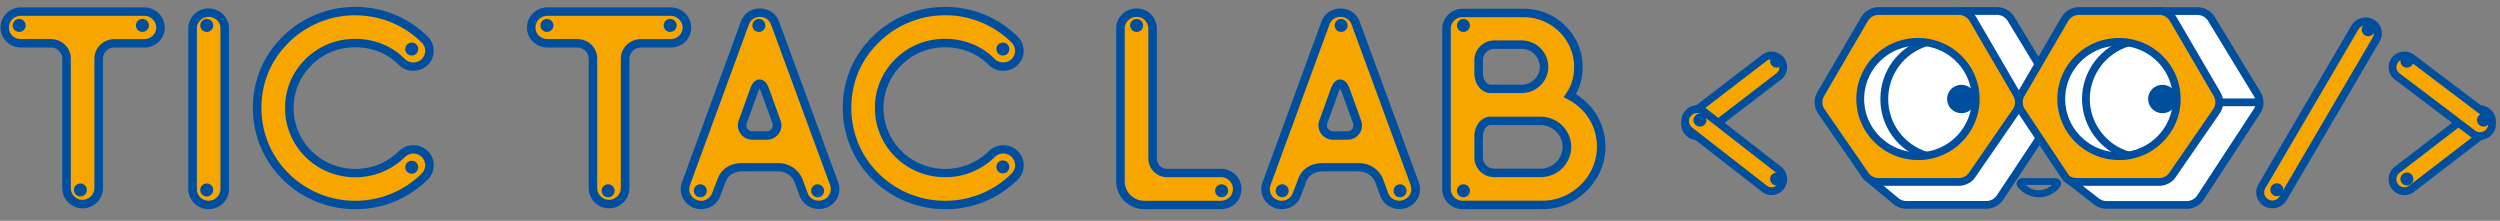 <svg xmlns="http://www.w3.org/2000/svg" width="385" height="34" viewBox="0 0 385 34"><rect x="0" y="0" width="385" height="34" fill="#808080" stroke="none"/><g fill="none" fill-rule="nonzero"><path fill="#F7A600" d="M10.24 9.052a2.373 2.373 0 0 0-2.324-2.378H3.222C1.828 6.674.728 5.588.728 4.25c0-1.338 1.1-2.462 2.494-2.462h18.992c1.355 0 2.494 1.086 2.494 2.462 0 1.377-1.139 2.424-2.494 2.424h-4.655c-1.31.038-2.37 1.086-2.37 2.378V28.97c0 1.338-1.1 2.462-2.494 2.462a2.453 2.453 0 0 1-2.456-2.462V9.052Z"/><path fill="#004F9E" d="M12.695 32.082a3.115 3.115 0 0 1-3.106-3.112V9.052c0-.94-.744-1.705-1.689-1.736H3.23C1.487 7.316.077 5.94.077 4.25S1.464 1.138 3.23 1.138H22.22c1.743 0 3.153 1.4 3.153 3.112 0 1.713-1.418 3.074-3.153 3.074h-4.655c-.952.03-1.711.795-1.711 1.736v19.918c0 1.72-1.418 3.111-3.153 3.111l-.007-.007ZM3.222 2.43c-1.03 0-1.843.795-1.843 1.812s.805 1.774 1.843 1.774h4.694c1.68.053 2.982 1.384 2.982 3.027v19.918c0 .987.82 1.812 1.797 1.812.975 0 1.843-.81 1.843-1.812V9.052c0-1.644 1.317-2.974 3.005-3.028h4.678c1 0 1.844-.81 1.844-1.774 0-.963-.83-1.812-1.844-1.812H3.222v-.007Z"/><path fill="#F7A600" d="M47.51 9.55a9.854 9.854 0 0 0-2.959 7.056 9.991 9.991 0 0 0 2.959 7.103c3.973 3.923 10.41 3.923 14.383 0a2.491 2.491 0 0 1 3.508 0 2.415 2.415 0 0 1 0 3.464c-2.873 2.837-6.645 4.389-10.704 4.389-4.058 0-7.822-1.545-10.704-4.389-2.873-2.837-4.399-6.553-4.399-10.567s1.526-7.684 4.4-10.52c2.873-2.837 6.645-4.39 10.703-4.39 4.059 0 7.823 1.545 10.704 4.39a2.415 2.415 0 0 1 0 3.463 2.498 2.498 0 0 1-3.508 0c-1.906-1.965-4.485-2.92-7.196-2.92-2.71 0-5.204.963-7.195 2.92h.008Z"/><path fill="#004F9E" d="M54.705 32.212c-4.213 0-8.179-1.621-11.169-4.573-2.958-2.92-4.593-6.835-4.593-11.025s1.588-8.02 4.593-10.98c2.99-2.951 6.956-4.572 11.17-4.572 4.213 0 8.178 1.629 11.168 4.572a3.073 3.073 0 0 1 0 4.381c-1.193 1.178-3.253 1.178-4.438 0-1.712-1.766-4.097-2.73-6.723-2.73-2.626 0-4.91.949-6.73 2.738-1.782 1.766-2.766 4.106-2.766 6.599a9.31 9.31 0 0 0 2.773 6.644c3.71 3.662 9.744 3.662 13.454 0a3.126 3.126 0 0 1 2.215-.91c.836 0 1.626.321 2.223.91a3.073 3.073 0 0 1 0 4.381c-2.99 2.951-6.956 4.572-11.17 4.572l-.007-.007Zm0-29.858a14.48 14.48 0 0 0-10.24 4.198c-2.749 2.714-4.205 6.193-4.205 10.062 0 3.869 1.495 7.424 4.206 10.108a14.523 14.523 0 0 0 10.24 4.198 14.48 14.48 0 0 0 10.238-4.198 1.783 1.783 0 0 0 0-2.546 1.822 1.822 0 0 0-1.293-.528c-.488 0-.945.191-1.286.528-4.221 4.167-11.091 4.167-15.312 0a10.54 10.54 0 0 1-3.153-7.562c0-2.867 1.116-5.505 3.153-7.516 2.068-2.034 4.709-3.112 7.652-3.112 2.943 0 5.716 1.109 7.668 3.127.674.665 1.874.673 2.571-.007a1.783 1.783 0 0 0 0-2.547 14.48 14.48 0 0 0-10.239-4.197v-.008Z"/><path fill="#F7A600" d="M34.606 4.373v24.72c0 1.376-1.1 2.461-2.494 2.461-1.394 0-2.455-1.085-2.455-2.462V4.372c0-1.337 1.1-2.423 2.455-2.423s2.494 1.086 2.494 2.424Z"/><path fill="#004F9E" d="M32.112 32.212c-1.72 0-3.114-1.4-3.114-3.112V4.373c0-1.69 1.395-3.074 3.114-3.074 1.72 0 3.152 1.376 3.152 3.074v24.72c0 1.743-1.386 3.111-3.152 3.111v.008Zm0-29.606c-.991 0-1.797.796-1.797 1.774v24.712c0 1.017.79 1.812 1.797 1.812a1.818 1.818 0 0 0 1.836-1.812V4.372c0-.993-.806-1.773-1.836-1.773v.007Z"/><path fill="#F7A600" d="M91.317 9.052a2.373 2.373 0 0 0-2.323-2.378H84.3c-1.394 0-2.494-1.086-2.494-2.424 0-1.338 1.1-2.462 2.494-2.462h18.991c1.356 0 2.494 1.086 2.494 2.462 0 1.377-1.138 2.424-2.494 2.424h-4.654c-1.31.038-2.37 1.086-2.37 2.378V28.97c0 1.338-1.1 2.462-2.495 2.462a2.453 2.453 0 0 1-2.455-2.462V9.052Z"/><path fill="#004F9E" d="M93.772 32.082c-1.719 0-3.113-1.4-3.113-3.112V9.052c0-.94-.744-1.705-1.689-1.736H84.3c-1.735 0-3.152-1.376-3.152-3.066s1.386-3.112 3.152-3.112h18.991c1.743 0 3.153 1.4 3.153 3.112 0 1.713-1.418 3.074-3.153 3.074h-4.654c-.953.03-1.712.795-1.712 1.736v19.918c0 1.72-1.418 3.111-3.153 3.111v-.007ZM84.3 2.43c-1.03 0-1.836.795-1.836 1.812s.806 1.774 1.836 1.774h4.694c1.68.053 2.982 1.384 2.982 3.027v19.918c0 .987.82 1.812 1.796 1.812.976 0 1.836-.81 1.836-1.812V9.052c0-1.644 1.317-2.974 3.005-3.028h4.678c1 0 1.844-.81 1.844-1.774 0-.963-.829-1.812-1.844-1.812H84.3v-.007Z"/><path fill="#F7A600" d="M128.44 28.259c.465 1.292-.17 2.676-1.479 3.135-1.309.458-2.75-.169-3.214-1.46l-.76-2.088c-.464-1.132-1.556-2.087-3.175-2.087h-5.538c-1.766 0-2.788.963-3.175 2.087l-.806 2.087c-.34 1.002-1.309 1.629-2.323 1.629-.341 0-.636-.038-.845-.168-1.309-.46-1.944-1.835-1.479-3.135L114.7 3.578c.341-1.002 1.27-1.63 2.324-1.63 1.053 0 1.99.628 2.331 1.591l9.093 24.72h-.008Zm-8.117-7.394-2.525-7.019c-.464-1.292-1.185-1.292-1.65 0l-1.773 4.924c-.364 1.017.403 2.095 1.495 2.095h2.215c1.1 0 1.867-1.078 1.495-2.095l-1.782-4.924 2.525 7.02Z"/><path fill="#004F9E" d="M107.97 32.212c-.473 0-.837-.069-1.123-.222a3.046 3.046 0 0 1-1.82-3.938l9.054-24.689c.418-1.246 1.58-2.056 2.943-2.056s2.525.81 2.95 2.018l9.094 24.72a3.101 3.101 0 0 1-.093 2.37 3.034 3.034 0 0 1-1.782 1.59c-1.657.581-3.477-.252-4.058-1.858l-.76-2.087c-.425-1.032-1.386-1.66-2.555-1.66h-5.538c-1.797 0-2.386 1.148-2.548 1.645l-.813 2.11c-.41 1.216-1.596 2.05-2.944 2.05l-.007.007Zm9.054-29.606c-.79 0-1.456.467-1.704 1.186l-9.062 24.696c-.349.971.116 1.958 1.084 2.302l.116.053s.155.077.512.077c.766 0 1.463-.49 1.704-1.185l.813-2.11c.527-1.56 1.944-2.509 3.787-2.509h5.538c1.696 0 3.153.956 3.78 2.493l.774 2.11c.341.948 1.387 1.422 2.378 1.07.465-.16.829-.489 1.03-.917.202-.428.217-.917.055-1.384l-9.093-24.72c-.248-.703-.922-1.162-1.712-1.162Zm1.069 18.917h-2.215c-.728 0-1.41-.352-1.836-.94a2.188 2.188 0 0 1-.279-2.02l1.774-4.923c.418-1.163 1.014-1.4 1.448-1.4.426 0 1.03.245 1.44 1.407l1.782 4.917c.248.68.14 1.43-.279 2.018a2.256 2.256 0 0 1-1.835.94Zm-1.116-7.883c-.054.091-.131.23-.209.435L114.995 19a.891.891 0 0 0 .116.833c.178.245.457.39.759.39h2.215c.31 0 .58-.145.759-.39a.904.904 0 0 0 .116-.841l-1.789-4.924a1.941 1.941 0 0 0-.21-.436l.016.008Z"/><path fill="#F7A600" d="M138.362 9.55a9.854 9.854 0 0 0-2.959 7.056 9.96 9.96 0 0 0 2.96 7.103c3.973 3.923 10.409 3.923 14.382 0a2.491 2.491 0 0 1 3.509 0 2.415 2.415 0 0 1 0 3.464c-2.874 2.837-6.638 4.389-10.704 4.389-4.066 0-7.823-1.545-10.704-4.389-2.881-2.837-4.4-6.553-4.4-10.567s1.526-7.684 4.4-10.52c2.873-2.837 6.638-4.39 10.704-4.39 4.066 0 7.823 1.545 10.704 4.39a2.415 2.415 0 0 1 0 3.463 2.491 2.491 0 0 1-3.509 0c-1.905-1.965-4.484-2.92-7.195-2.92-2.711 0-5.205.963-7.196 2.92h.008Z"/><path fill="#004F9E" d="M145.55 32.212a15.827 15.827 0 0 1-11.169-4.573c-2.959-2.92-4.593-6.835-4.593-11.025s1.588-8.02 4.593-10.98c2.99-2.951 6.955-4.572 11.169-4.572 4.213 0 8.179 1.629 11.169 4.572.596.59.921 1.369.921 2.195 0 .825-.325 1.605-.921 2.194-1.185 1.178-3.246 1.178-4.438 0-1.712-1.766-4.098-2.737-6.731-2.737-2.634 0-4.918.948-6.723 2.737-1.782 1.766-2.765 4.106-2.765 6.599a9.31 9.31 0 0 0 2.773 6.644c3.71 3.662 9.743 3.662 13.453 0a3.144 3.144 0 0 1 2.223-.91c.837 0 1.627.321 2.223.91a3.05 3.05 0 0 1 .922 2.194 3.05 3.05 0 0 1-.922 2.195c-2.99 2.951-6.955 4.572-11.169 4.572l-.015-.015Zm0-29.858a14.48 14.48 0 0 0-10.24 4.198c-2.757 2.714-4.205 6.193-4.205 10.062 0 3.869 1.495 7.432 4.206 10.108a14.48 14.48 0 0 0 10.239 4.198 14.48 14.48 0 0 0 10.24-4.198c.348-.344.534-.795.534-1.277 0-.482-.194-.933-.535-1.277a1.822 1.822 0 0 0-1.293-.527c-.488 0-.945.19-1.294.527-4.221 4.167-11.091 4.167-15.312 0a10.54 10.54 0 0 1-3.153-7.562c0-2.867 1.123-5.512 3.153-7.516 2.06-2.034 4.709-3.112 7.652-3.112 2.943 0 5.716 1.109 7.668 3.128.674.665 1.882.672 2.571-.008.349-.344.535-.795.535-1.277 0-.482-.194-.933-.535-1.277a14.48 14.48 0 0 0-10.239-4.197l.008.007Z"/><path fill="#F7A600" d="M217.852 28.259c.465 1.292-.17 2.676-1.48 3.135-1.308.458-2.749-.169-3.213-1.46l-.76-2.088c-.464-1.132-1.556-2.087-3.175-2.087h-5.538c-1.766 0-2.788.963-3.175 2.087l-.806 2.087c-.34 1.002-1.309 1.629-2.324 1.629-.34 0-.635-.038-.844-.168-1.309-.46-1.944-1.835-1.48-3.135l9.055-24.681c.34-1.002 1.27-1.63 2.324-1.63 1.053 0 1.99.628 2.331 1.591l9.093 24.72h-.008Zm-8.117-7.394-2.525-7.019c-.464-1.292-1.185-1.292-1.65 0l-1.773 4.924c-.364 1.017.403 2.095 1.495 2.095h2.215c1.1 0 1.866-1.078 1.495-2.095l-1.782-4.924 2.525 7.02Z"/><path fill="#004F9E" d="M197.381 32.212c-.472 0-.836-.069-1.123-.222a3.046 3.046 0 0 1-1.82-3.938l9.054-24.689c.419-1.238 1.573-2.056 2.944-2.056 1.37 0 2.525.81 2.95 2.018l9.094 24.72a3.101 3.101 0 0 1-.093 2.37 3.034 3.034 0 0 1-1.782 1.59c-1.657.581-3.477-.252-4.058-1.858l-.76-2.087c-.425-1.032-1.386-1.66-2.555-1.66h-5.538c-1.797 0-2.386 1.148-2.548 1.645l-.814 2.11c-.41 1.216-1.595 2.05-2.943 2.05l-.008.007Zm9.055-29.606c-.79 0-1.464.467-1.704 1.186l-9.062 24.696c-.349.971.116 1.965 1.084 2.302l.116.053s.163.077.511.077c.767 0 1.464-.49 1.704-1.185l.814-2.11c.526-1.56 1.944-2.509 3.787-2.509h5.538c1.696 0 3.152.956 3.78 2.493l.767 2.11c.34.948 1.386 1.422 2.377 1.07.465-.16.83-.489 1.03-.917.202-.428.217-.917.055-1.384l-9.093-24.72c-.248-.703-.922-1.162-1.712-1.162h.008Zm1.069 18.917h-2.216c-.728 0-1.41-.352-1.835-.94a2.188 2.188 0 0 1-.28-2.02l1.775-4.923c.418-1.163 1.014-1.4 1.448-1.4.426 0 1.03.245 1.44 1.4l1.782 4.924c.248.68.14 1.43-.279 2.018a2.256 2.256 0 0 1-1.835.94Zm-1.116-7.883c-.054.091-.131.23-.209.435L204.406 19a.891.891 0 0 0 .117.833c.178.245.457.39.759.39h2.215c.31 0 .58-.145.759-.39a.904.904 0 0 0 .116-.841l-1.79-4.924a1.941 1.941 0 0 0-.208-.436l.015.008Z"/><path fill="#F7A600" d="M176.229 31.562c-2.03 0-3.679-1.629-3.679-3.632V4.373c0-1.507 1.394-2.692 3.036-2.37 1.139.229 1.913 1.3 1.913 2.446v19.972c0 1.215 1 2.21 2.239 2.21h8.295a2.477 2.477 0 0 1 2.261 3.516c-.395.895-1.363 1.415-2.346 1.415h-11.719Z"/><path fill="#004F9E" d="M187.948 32.212h-11.719c-2.393 0-4.337-1.92-4.337-4.282V4.373c0-.918.41-1.782 1.138-2.363a3.227 3.227 0 0 1 2.688-.635c1.41.283 2.44 1.576 2.44 3.09v19.97c0 .857.704 1.56 1.58 1.56h8.295c1.069 0 2.052.528 2.641 1.415.596.902.674 1.996.225 3.013-.488 1.093-1.65 1.796-2.951 1.796v-.007ZM175.044 2.606c-.434 0-.844.138-1.177.413a1.743 1.743 0 0 0-.659 1.361v23.558c0 1.644 1.356 2.982 3.021 2.982h11.719c.774 0 1.479-.413 1.75-1.025.271-.604.225-1.254-.124-1.781a1.838 1.838 0 0 0-1.541-.826h-8.295c-1.596 0-2.89-1.285-2.89-2.86V4.457c0-.88-.596-1.66-1.386-1.812a1.936 1.936 0 0 0-.418-.039Z"/><path fill="#F7A600" d="M241.754 14.733c.891-1.292 1.31-2.798 1.31-4.427 0-4.595-3.765-8.311-8.42-8.311h-9.434a2.448 2.448 0 0 0-2.455 2.462v24.635c0 1.377 1.1 2.462 2.455 2.462h12.354c4.91 0 9.008-4.052 9.008-8.938 0-3.51-1.944-6.392-4.825-7.89l.007.007Zm-14.042-3.968V9.259c0-1.293 1.1-2.378 2.409-2.378h4.19c1.905 0 3.47 1.544 3.47 3.425 0 1.88-1.565 3.38-3.47 3.38h-4.787c-1.014 0-1.82-1.086-1.82-2.378v-.543h.008Zm9.527 15.873h-7.11c-1.31 0-2.41-1.048-2.41-2.34v-3.303c0-1.338.806-2.378 1.821-2.378h7.707c2.238 0 4.058 1.797 4.058 4.007s-1.82 4.006-4.058 4.006l-.008.008Z"/><path fill="#004F9E" d="M237.572 32.212h-12.354c-1.72 0-3.114-1.4-3.114-3.112V4.457a3.112 3.112 0 0 1 3.114-3.112h9.434c5.003 0 9.077 4.022 9.077 8.961 0 1.552-.356 2.959-1.053 4.198 2.874 1.758 4.562 4.748 4.562 8.12 0 5.199-4.43 9.588-9.666 9.588ZM225.218 2.645a1.785 1.785 0 0 0-1.797 1.812v24.635c0 1.017.79 1.812 1.797 1.812h12.354c4.53 0 8.357-3.792 8.357-8.288 0-3.12-1.673-5.857-4.477-7.317l-.65-.337.41-.596c.798-1.162 1.2-2.523 1.2-4.06 0-4.22-3.485-7.661-7.76-7.661h-9.434Zm12.02 24.635h-7.11c-1.688 0-3.067-1.338-3.067-2.99v-3.295c0-1.697 1.085-3.028 2.479-3.028h7.707c2.602 0 4.716 2.088 4.716 4.657s-2.114 4.656-4.716 4.656h-.008Zm-7.706-8.02c-.643 0-1.162.78-1.162 1.727v3.296c0 .933.79 1.69 1.759 1.69h7.11c1.874 0 3.4-1.507 3.4-3.357 0-1.85-1.526-3.357-3.4-3.357h-7.707Zm4.787-4.932h-4.787c-1.363 0-2.478-1.361-2.478-3.028V9.25c0-1.643 1.402-3.027 3.067-3.027h4.19c2.277 0 4.128 1.827 4.128 4.075s-1.85 4.03-4.128 4.03h.008Zm-4.19-6.805c-.953 0-1.759.795-1.759 1.736v2.049c0 .94.535 1.728 1.162 1.728h4.787c1.549 0 2.811-1.224 2.811-2.738s-1.262-2.775-2.811-2.775h-4.19Z"/><g fill="#004F9E" transform="translate(1.96 2.945)"><circle cx=".994" cy=".972" r="1"/><circle cx="19.973" cy=".972" r="1"/><g transform="translate(60.548 3.919)"><circle cx=".9" cy=".69" r="1"/><circle cx=".9" cy="18.888" r="1"/></g><circle cx="152.48" cy="4.608" r="1"/><circle cx="152.48" cy="22.759" r="1"/><circle cx="82.268" cy=".972" r="1"/><circle cx="101.247" cy=".972" r="1"/><circle cx="91.692" cy="26.435" r="1"/><circle cx="114.909" cy=".972" r="1"/><circle cx="123.953" cy="26.435" r="1"/><circle cx="105.889" cy="26.435" r="1"/><circle cx="29.878" cy=".972" r="1"/><circle cx="29.878" cy="26.309" r="1"/><circle cx="10.417" cy="26.309" r="1"/><circle cx="173.082" cy=".972" r="1"/><circle cx="204.575" cy=".972" r="1"/><circle cx="213.649" cy="26.435" r="1"/><circle cx="195.493" cy="26.435" r="1"/><circle cx="186.17" cy="26.435" r="1"/><circle cx="223.407" cy=".972" r="1"/><circle cx="223.407" cy="26.435" r="1"/></g><path fill="#F7A600" d="M259.89 20.248a1.817 1.817 0 0 1 .333-2.538l11.491-8.808a1.807 1.807 0 0 1 2.536.335 1.817 1.817 0 0 1-.333 2.538l-11.49 8.808c-.796.61-1.931.457-2.537-.335Z"/><path fill="#004F9E" d="M261.328 21.55a2.402 2.402 0 0 1-2.384-2.712c.083-.64.409-1.204.923-1.593l11.492-8.808a2.395 2.395 0 0 1 3.36.45c.387.51.56 1.143.478 1.775a2.372 2.372 0 0 1-.924 1.593l-11.491 8.808a2.363 2.363 0 0 1-1.454.495v-.008Zm11.484-12.435c-.257 0-.522.084-.742.252l-11.491 8.808a1.235 1.235 0 0 0-.47.808c-.045.32.046.64.243.899.409.533 1.18.64 1.71.228l11.492-8.808c.257-.198.424-.487.462-.807.045-.32-.046-.64-.243-.9a1.23 1.23 0 0 0-.968-.48h.007Z"/><path fill="#F7A600" d="M259.89 17.536a1.79 1.79 0 0 1 2.536-.34l11.491 8.94a1.85 1.85 0 0 1 .333 2.576 1.79 1.79 0 0 1-2.536.34l-11.49-8.94a1.85 1.85 0 0 1-.334-2.576Z"/><path fill="#004F9E" d="M272.812 30.042a2.34 2.34 0 0 1-1.453-.502l-11.492-8.941a2.458 2.458 0 0 1-.446-3.418 2.378 2.378 0 0 1 3.36-.457l11.492 8.94c.507.395.833.975.924 1.617a2.472 2.472 0 0 1-.47 1.802 2.379 2.379 0 0 1-1.907.952l-.008.007ZM261.328 17.42c-.363 0-.734.17-.969.488a1.27 1.27 0 0 0-.242.912c.046.325.205.619.47.82l11.49 8.94a1.202 1.202 0 0 0 1.712-.231 1.27 1.27 0 0 0 .242-.913 1.258 1.258 0 0 0-.47-.82l-11.49-8.94a1.217 1.217 0 0 0-.743-.256Z"/><path fill="#F7A600" d="M383.375 17.536a1.827 1.827 0 0 0-2.569-.34l-11.638 8.94a1.833 1.833 0 0 0-.337 2.576 1.827 1.827 0 0 0 2.568.34l11.638-8.94a1.833 1.833 0 0 0 .338-2.576Z"/><path fill="#004F9E" d="M370.287 30.042a2.43 2.43 0 0 1-2.415-2.753c.085-.65.414-1.222.936-1.616l11.638-8.941a2.422 2.422 0 0 1 3.404.456 2.42 2.42 0 0 1 .483 1.802 2.392 2.392 0 0 1-.935 1.617l-11.639 8.94a2.39 2.39 0 0 1-1.472.503v-.008Zm11.631-12.622c-.26 0-.53.085-.751.256l-11.639 8.94c-.26.201-.429.495-.475.82-.046.325.046.65.245.913a1.242 1.242 0 0 0 1.733.232l11.638-8.941c.261-.201.43-.495.476-.82a1.245 1.245 0 0 0-1.227-1.4Z"/><path fill="#F7A600" d="M383.375 20.248a1.802 1.802 0 0 0-.338-2.538L371.4 8.902a1.846 1.846 0 0 0-2.568.335 1.802 1.802 0 0 0 .337 2.538l11.638 8.808c.805.61 1.955.457 2.569-.335Z"/><path fill="#004F9E" d="M381.918 21.55c-.514 0-1.035-.16-1.472-.495l-11.638-8.808a2.395 2.395 0 0 1-.936-1.592 2.35 2.35 0 0 1 .483-1.776c.813-1.051 2.339-1.25 3.404-.45l11.639 8.809c.513.388.843.96.935 1.592a2.327 2.327 0 0 1-.483 1.776 2.422 2.422 0 0 1-1.932.937v.007Zm-11.63-12.435a1.226 1.226 0 0 0-1.227 1.38c.046.32.207.61.475.807l11.638 8.808a1.246 1.246 0 0 0 1.733-.228c.2-.26.284-.58.245-.9a1.222 1.222 0 0 0-.467-.807l-11.639-8.808a1.255 1.255 0 0 0-.75-.252h-.009Z"/><path fill="#F7A600" d="M365.238 3.546a1.914 1.914 0 0 0-2.58.685l-14.337 24.467a1.83 1.83 0 0 0 .696 2.53 1.914 1.914 0 0 0 2.58-.685l14.337-24.466a1.83 1.83 0 0 0-.696-2.531Z"/><path fill="#004F9E" d="M349.951 32.077c-.42 0-.847-.101-1.234-.327a2.46 2.46 0 0 1-1.171-1.487c-.174-.63-.087-1.3.245-1.869l14.337-24.467a2.531 2.531 0 0 1 3.419-.91 2.46 2.46 0 0 1 1.17 1.487c.175.63.088 1.3-.245 1.869l-14.337 24.466a2.527 2.527 0 0 1-2.184 1.238Zm14.353-28.173c-.443 0-.878.226-1.115.63L348.85 29.002a1.21 1.21 0 0 0-.126.95c.087.32.3.584.593.756a1.29 1.29 0 0 0 1.74-.468l14.338-24.466a1.21 1.21 0 0 0 .127-.95c-.087-.32-.3-.584-.594-.755a1.299 1.299 0 0 0-.633-.164h.008Z"/><path fill="#FFF" d="M301.626 1.697h5.889c.896 0 1.723.466 2.187 1.223l4.513 7.44v10.735l-6.113 9.198a2.553 2.553 0 0 1-2.218 1.269h-12.288c-.587 0-1.159-.207-1.607-.581l-4.135-3.418"/><path fill="#004F9E" d="M305.884 32.15h-12.288a3.11 3.11 0 0 1-1.994-.718l-4.134-3.418.773-.91 4.134 3.418c.34.283.773.436 1.221.436h12.288c.696 0 1.345-.375 1.693-.971l6.036-9.084v-10.39l-4.429-7.295a1.964 1.964 0 0 0-1.669-.933h-5.889V1.093h5.889a3.18 3.18 0 0 1 2.697 1.506l4.513 7.44.085.305V21.08l-.1.329-6.113 9.198c-.541.94-1.592 1.537-2.72 1.537l.007.008Z"/><path fill="#FFF" d="M332.099 1.697h6.275c.897 0 1.723.466 2.187 1.223l7.04 11.56a2.5 2.5 0 0 1 .032 2.554l-8.68 13.251a2.553 2.553 0 0 1-2.217 1.27H324.4a2.5 2.5 0 0 1-1.545-.528l-4.22-3.28"/><path fill="#004F9E" d="M336.743 32.15H324.41c-.696 0-1.376-.229-1.917-.657l-4.22-3.28.743-.933 4.22 3.28c.332.26.749.406 1.174.406h12.334c.696 0 1.345-.375 1.693-.972l8.694-13.273a1.911 1.911 0 0 0-.038-1.927l-7.04-11.56a1.964 1.964 0 0 0-1.67-.933h-6.276V1.108h6.276a3.18 3.18 0 0 1 2.697 1.506l7.04 11.56c.588.964.603 2.18.04 3.159l-8.695 13.273c-.541.94-1.592 1.545-2.72 1.545Z"/><path fill="#004F9E" d="M341.76 15.162h6.205v1.193h-6.206z"/><path fill="#F7A600" d="m287.112 26.76-6.723-9.748a2.498 2.498 0 0 1 0-2.524l6.723-11.53a2.56 2.56 0 0 1 2.21-1.261h12.296a2.56 2.56 0 0 1 2.21 1.261l6.724 11.53c.456.78.456 1.744 0 2.524l-6.723 9.748a2.56 2.56 0 0 1-2.21 1.262h-12.296a2.56 2.56 0 0 1-2.21-1.262Z"/><path fill="#004F9E" d="M301.626 28.618H289.33a3.176 3.176 0 0 1-2.72-1.537l-6.716-9.733c-.587-1.002-.587-2.194-.023-3.158l6.731-11.53a3.167 3.167 0 0 1 2.728-1.56h12.296c1.12 0 2.172.597 2.728 1.56l6.724 11.53a3.087 3.087 0 0 1 0 3.12l-6.755 9.787c-.533.925-1.584 1.521-2.705 1.521h.008ZM289.33 2.293a1.96 1.96 0 0 0-1.692.963l-6.732 11.53a1.91 1.91 0 0 0 0 1.927l6.732 9.749a1.96 1.96 0 0 0 1.692.963h12.296a1.96 1.96 0 0 0 1.692-.963l6.755-9.787c.325-.558.325-1.3-.023-1.896l-6.724-11.53a1.96 1.96 0 0 0-1.692-.964h-12.296l-.008.008Z"/><g transform="translate(285.381 5.573)"><path fill="#FFF" d="M12.342 1.177a9.162 9.162 0 0 0-2.35-.313c-4.915 0-8.895 3.945-8.895 8.8 0 4.856 3.98 8.801 8.896 8.801.811 0 1.6-.107 2.35-.313 3.77-1.017 6.545-4.435 6.545-8.495s-2.774-7.47-6.546-8.495v.015Z"/><path fill="#004F9E" d="M9.993 19.07c-5.24 0-9.498-4.214-9.498-9.398C.495 4.488 4.753.275 9.993.275a9.59 9.59 0 0 1 2.504.337c4.119 1.116 6.986 4.84 6.986 9.068s-2.875 7.952-6.986 9.068a9.59 9.59 0 0 1-2.504.336v-.015Zm0-17.61C5.418 1.46 1.7 5.146 1.7 9.672c0 4.527 3.718 8.212 8.293 8.212.742 0 1.476-.1 2.187-.29 3.593-.972 6.105-4.229 6.105-7.922 0-3.693-2.512-6.942-6.105-7.921a8.508 8.508 0 0 0-2.187-.29Z"/><ellipse cx="16.678" cy="9.672" fill="#004F9E" rx="2.21" ry="2.187"/><path fill="#004F9E" d="M11.16 18.993c-4.166-1.262-6.964-5.008-6.964-9.32 0-4.313 2.798-8.06 6.964-9.321l.355 1.139C7.86 2.6 5.402 5.887 5.402 9.672c0 3.785 2.458 7.073 6.113 8.181l-.355 1.14Z"/></g><path fill="#F7A600" d="m317.971 27.12-6.723-10.1a2.498 2.498 0 0 1 0-2.524l6.723-11.53a2.56 2.56 0 0 1 2.21-1.262h12.296a2.56 2.56 0 0 1 2.21 1.262l6.724 11.53c.456.78.456 1.743 0 2.523l-6.723 9.749a2.56 2.56 0 0 1-2.21 1.261h-12.296c-.912 0-1.755-.122-2.21-.91Z"/><path fill="#004F9E" d="M332.477 28.618h-12.295c-.997 0-2.102-.145-2.72-1.185l-6.717-10.093a3.107 3.107 0 0 1-.015-3.15l6.724-11.53a3.167 3.167 0 0 1 2.728-1.56h12.295c1.121 0 2.172.597 2.728 1.56l6.732 11.53a3.087 3.087 0 0 1 0 3.12l-6.755 9.787c-.533.925-1.584 1.521-2.705 1.521ZM320.182 2.293a1.96 1.96 0 0 0-1.693.963l-6.723 11.53a1.91 1.91 0 0 0 0 1.927l6.723 10.1c.255.444.719.612 1.693.612h12.295a1.96 1.96 0 0 0 1.693-.963l6.754-9.787c.325-.558.325-1.3-.023-1.896l-6.731-11.53a1.96 1.96 0 0 0-1.693-.964h-12.295v.008Z"/><g transform="translate(316.294 5.573)"><path fill="#FFF" d="M12.388 1.177A9.162 9.162 0 0 0 10.04.864c-4.915 0-8.895 3.945-8.895 8.8 0 4.856 3.98 8.801 8.895 8.801.812 0 1.6-.107 2.35-.313 3.77-1.017 6.545-4.435 6.545-8.495s-2.774-7.47-6.546-8.495v.015Z"/><path fill="#004F9E" d="M10.04 19.07C4.8 19.07.54 14.855.54 9.671c0-5.184 4.258-9.397 9.498-9.397.85 0 1.693.115 2.504.337 4.12 1.116 6.986 4.84 6.986 9.068s-2.875 7.952-6.986 9.068a9.59 9.59 0 0 1-2.504.336v-.015Zm0-17.61c-4.576 0-8.293 3.686-8.293 8.212 0 4.527 3.717 8.212 8.292 8.212.742 0 1.476-.1 2.187-.29 3.594-.972 6.106-4.229 6.106-7.922 0-3.693-2.512-6.942-6.106-7.913a8.464 8.464 0 0 0-2.187-.291V1.46Z"/><path fill="#004F9E" d="M11.353 18.954c-4.127-1.2-7.017-5.015-7.017-9.282 0-4.266 2.89-8.09 7.025-9.29l.34 1.14C8.068 2.569 5.533 5.918 5.533 9.665c0 3.746 2.528 7.087 6.152 8.143l-.34 1.139.008.007Z"/><ellipse cx="16.724" cy="9.672" fill="#004F9E" rx="2.21" ry="2.187"/></g><path fill="#004F9E" d="M313.974 30.375a4.128 4.128 0 0 1-3.252-1.597.773.773 0 0 1-.061-.893.959.959 0 0 1 .826-.45h4.98c.342 0 .66.175.827.45a.786.786 0 0 1-.06.893 4.117 4.117 0 0 1-3.253 1.597h-.007Zm-2.017-1.899c1.1 1.094 2.934 1.094 4.04 0h-4.04Z"/><g fill="#004F9E" transform="translate(260.585 2.945)"><circle cx="13.011" cy="6.473" r="1"/><circle cx="1.211" cy="15.549" r="1"/><circle cx="13.011" cy="24.624" r="1"/><circle cx="121.875" cy="15.549" r="1"/><circle cx="110.075" cy="24.624" r="1"/><circle cx="110.075" cy="6.473" r="1"/><g transform="translate(88.5)"><circle cx="15.619" cy="1.631" r="1" transform="rotate(-22.69 15.619 1.63)"/><circle cx="1.548" cy="26.278" r="1" transform="rotate(-22.69 1.548 26.278)"/></g></g></g></svg>